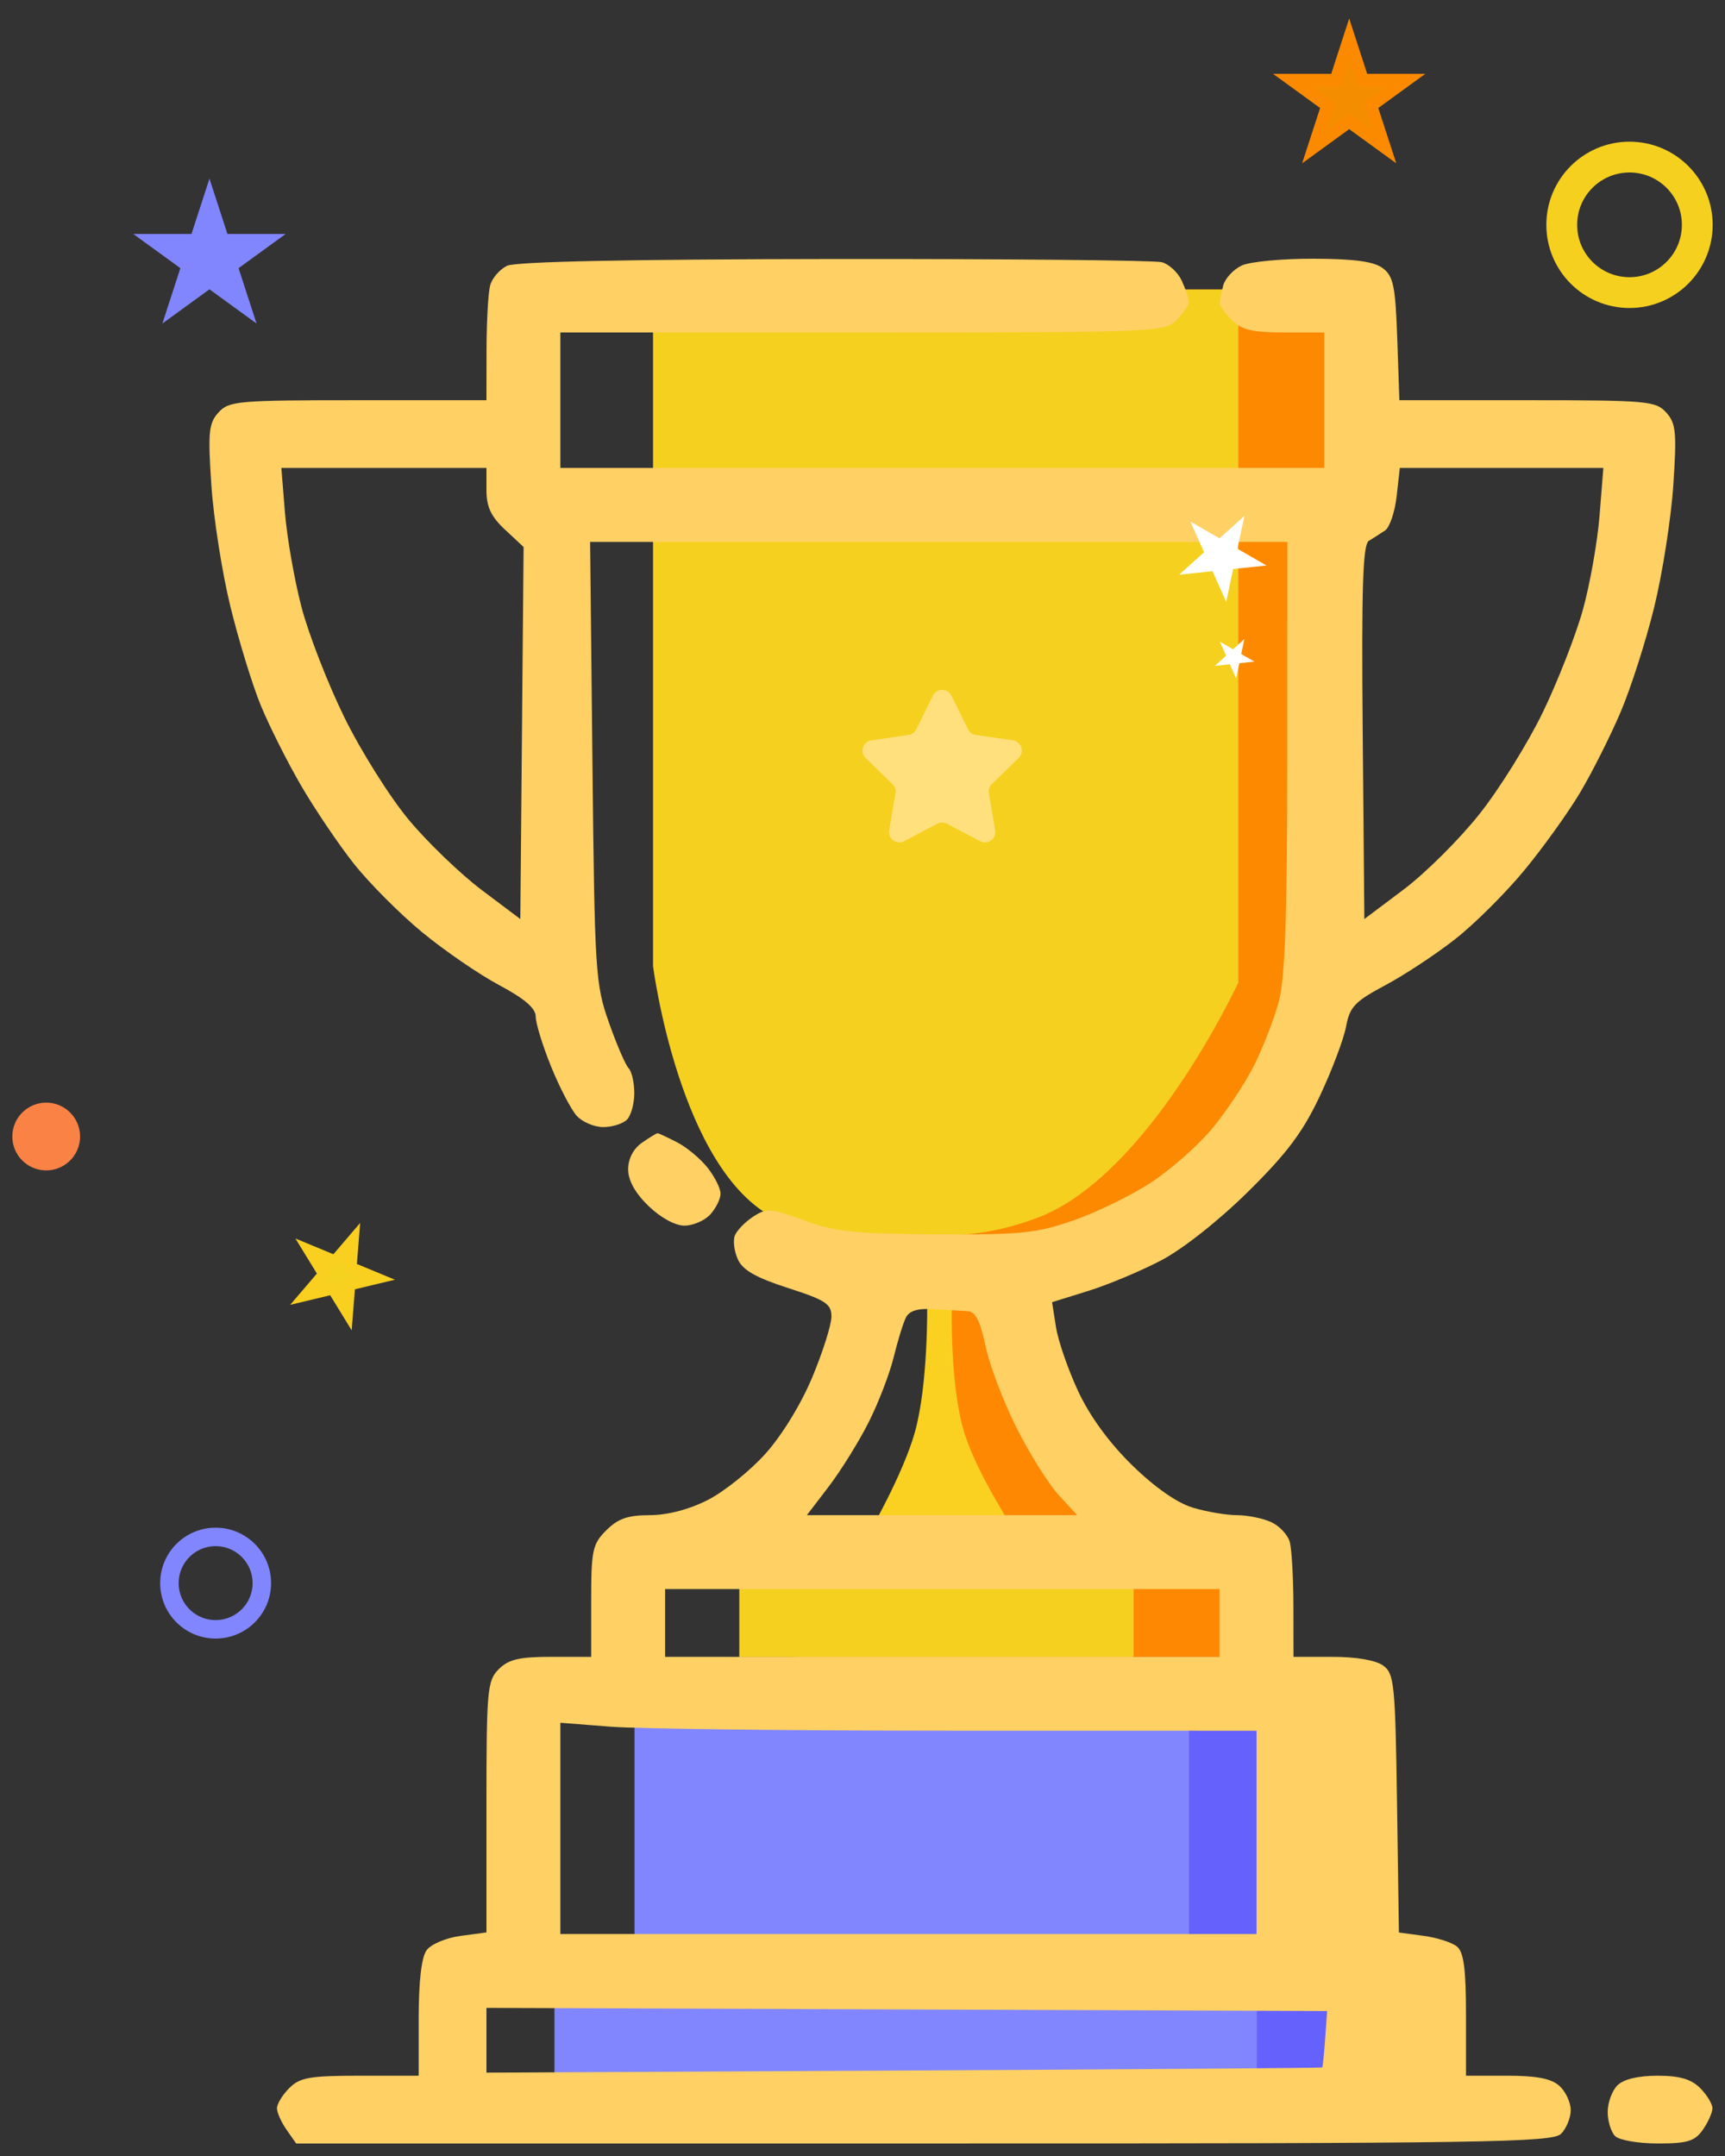 <svg width="280" height="350" viewBox="0 0 280 350" fill="none" xmlns="http://www.w3.org/2000/svg">
<rect x="0" y="0" width="280" height="350" fill="#333333" stroke="none"/>
<path d="M120 76V53V47H218.5V76V159.5C218.5 159.5 203.404 191.291 184.5 198C177.057 200.641 172.395 200.806 164.5 201C155.057 201.232 148.998 202.123 140.5 198C124.394 190.185 120 157 120 157V76Z" fill="#FC8900"/>
<path d="M106 75.954V52.991V47H201V75.954V159.5C201 159.5 186.44 191.064 168.208 197.763C161.03 200.4 156.534 200.564 148.919 200.758C139.812 200.989 133.968 201.879 125.772 197.763C110.238 189.96 106 156.827 106 156.827V75.954Z" fill="#F5D01F"/>
<path d="M152.562 230.5C155.901 222.753 153.5 209 153.5 209L161.812 210C161.812 210 161.273 222.807 164.896 230.5C168.16 237.432 178 247 178 247L144 248.5C144 248.5 149.625 237.317 152.562 230.5Z" fill="#FF8802"/>
<path d="M148.5 232.5C150.665 224.753 150.5 212 150.5 212H154.5C154.5 212 154.15 224.807 156.5 232.5C158.617 239.432 165 249 165 249H141C141 249 146.595 239.317 148.5 232.5Z" fill="#FAD121"/>
<path d="M204 50H223" stroke="black" stroke-linecap="round" stroke-linejoin="round"/>
<path d="M116 317V278L213.5 275V317H116Z" fill="#6561FC"/>
<path d="M103 317V278L193 275V317H103Z" fill="#8186FE"/>
<path d="M105 338V323.143L219 322V338H105Z" fill="#6561FC"/>
<path d="M90 338V323.143L204 322V338H90Z" fill="#8186FE"/>
<path d="M129 269V254.143L201 253V269H129Z" fill="#FF8802"/>
<path d="M120 269V254.143L184 253V269H120Z" fill="#F5D01F"/>
<path fill-rule="evenodd" clip-rule="evenodd" d="M82.296 43.151C81.106 43.725 79.875 45.157 79.559 46.333C79.244 47.508 78.98 52.181 78.973 56.718L78.959 64.969H58.114C38.556 64.969 37.158 65.091 35.463 66.963C33.878 68.716 33.737 70.148 34.304 78.713C34.659 84.079 36.052 92.969 37.4 98.469C38.747 103.968 40.957 111.168 42.311 114.468C43.664 117.768 46.6 123.618 48.835 127.468C51.069 131.318 54.933 137.043 57.421 140.19C59.909 143.337 64.905 148.354 68.524 151.339C72.143 154.324 77.771 158.188 81.032 159.926C85.179 162.137 86.959 163.674 86.959 165.047C86.959 166.125 88.084 169.775 89.458 173.158C90.833 176.541 92.702 180.132 93.613 181.138C94.524 182.145 96.459 182.968 97.914 182.968C99.369 182.968 101.099 182.428 101.759 181.768C102.419 181.108 102.959 179.173 102.959 177.468C102.959 175.763 102.544 173.941 102.038 173.418C101.531 172.896 100.087 169.543 98.829 165.968C96.643 159.756 96.526 157.887 96.164 123.718L95.786 87.969H152.372H208.959L208.947 122.718C208.938 148.761 208.596 158.744 207.58 162.559C206.834 165.359 205.023 170.041 203.555 172.964C202.087 175.886 198.993 180.538 196.68 183.301C194.366 186.065 189.856 190.017 186.657 192.085C183.457 194.153 177.829 196.885 174.149 198.156C168.218 200.206 165.7 200.458 151.959 200.379C138.697 200.303 135.604 199.977 130.54 198.125C125.087 196.13 124.433 196.082 122.236 197.522C120.925 198.381 119.592 199.762 119.274 200.59C118.956 201.418 119.18 203.158 119.772 204.456C120.562 206.19 122.72 207.42 127.903 209.089C134.023 211.06 134.959 211.676 134.959 213.734C134.959 215.039 133.569 219.447 131.869 223.529C130.034 227.937 126.93 233.009 124.227 236.015C121.723 238.8 117.503 242.179 114.85 243.523C111.822 245.058 108.321 245.968 105.447 245.968C101.919 245.968 100.305 246.531 98.414 248.423C96.169 250.667 95.959 251.652 95.959 259.923V268.968H89.459C84.292 268.968 82.549 269.378 80.959 270.968C79.09 272.837 78.959 274.301 78.959 293.336V313.705L74.744 314.27C72.414 314.582 69.954 315.621 69.244 316.593C68.415 317.726 67.959 321.655 67.959 327.659V336.968H58.459C50.292 336.968 48.678 337.249 46.959 338.968C45.859 340.068 44.959 341.543 44.959 342.245C44.959 342.948 45.66 344.523 46.516 345.745L48.072 347.968H149.944C241.222 347.968 251.98 347.805 253.388 346.397C254.252 345.532 254.959 343.802 254.959 342.552C254.959 341.301 254.136 339.533 253.13 338.623C251.813 337.431 249.435 336.968 244.63 336.968H237.959V327.09C237.959 319.648 237.599 316.914 236.498 316.001C235.695 315.334 233.245 314.548 231.053 314.254L227.069 313.719L226.764 292.761C226.482 273.365 226.314 271.698 224.518 270.386C223.328 269.517 220.134 268.968 216.268 268.968H209.959L209.945 260.718C209.938 256.18 209.675 251.51 209.361 250.34C209.046 249.169 207.681 247.707 206.327 247.09C204.973 246.473 202.476 245.968 200.778 245.968C199.08 245.968 195.863 245.42 193.629 244.751C191.047 243.977 187.448 241.461 183.755 237.848C180.02 234.192 176.89 229.896 174.99 225.815C173.366 222.324 171.751 217.651 171.404 215.43L170.771 211.392L176.615 209.576C179.829 208.577 185.159 206.346 188.459 204.618C191.978 202.776 197.814 198.166 202.571 193.472C208.893 187.234 211.467 183.804 214.237 177.923C216.192 173.773 218.104 168.71 218.487 166.672C219.092 163.443 219.909 162.579 224.838 159.952C227.949 158.294 233.061 154.922 236.198 152.46C239.336 149.998 244.389 144.969 247.427 141.285C250.466 137.601 254.54 131.923 256.481 128.664C258.421 125.406 261.379 119.529 263.053 115.604C264.728 111.679 267.193 103.968 268.533 98.469C269.872 92.969 271.259 84.079 271.614 78.713C272.181 70.148 272.04 68.716 270.455 66.963C268.761 65.093 267.362 64.969 247.898 64.969H227.146L226.803 55.01C226.508 46.459 226.176 44.839 224.459 43.541C223.021 42.456 219.873 42.023 213.256 42.001C208.194 41.983 202.945 42.474 201.591 43.09C200.237 43.708 198.872 45.169 198.557 46.34C198.243 47.511 197.98 48.806 197.973 49.218C197.965 49.63 198.859 50.868 199.959 51.968C201.549 53.559 203.292 53.968 208.459 53.968H214.959V64.969V75.969H152.959H90.959V64.969V53.968H139.959C187.626 53.968 189.013 53.914 190.959 51.968C192.059 50.868 192.959 49.539 192.959 49.016C192.959 48.492 192.454 46.955 191.837 45.6C191.22 44.246 189.758 42.882 188.587 42.566C187.417 42.252 163.509 42.02 135.459 42.05C102.106 42.086 83.71 42.465 82.296 43.151ZM78.959 79.567C78.959 82.281 79.701 83.859 81.974 85.983L84.989 88.799L84.724 118.997L84.459 149.196L78.223 144.508C74.794 141.93 69.474 136.816 66.402 133.144C63.329 129.472 58.606 121.968 55.905 116.468C53.204 110.968 50.059 102.868 48.916 98.469C47.773 94.069 46.575 87.207 46.254 83.219L45.67 75.969H62.315H78.959V79.567ZM259.636 83.719C259.295 87.981 258.081 94.844 256.938 98.969C255.795 103.093 252.869 110.587 250.434 115.621C248 120.656 243.359 128.109 240.121 132.183C236.883 136.258 231.359 141.753 227.846 144.394L221.459 149.196L221.194 118.88C220.988 95.279 221.209 88.394 222.194 87.796C222.89 87.371 224.071 86.618 224.818 86.121C225.565 85.624 226.411 83.135 226.698 80.593L227.219 75.969H243.737H260.255L259.636 83.719ZM104.182 185.525C102.802 186.491 101.959 188.123 101.959 189.829C101.959 191.623 103.102 193.684 105.257 195.772C107.212 197.667 109.591 198.968 111.102 198.968C112.503 198.968 114.394 198.145 115.304 197.139C116.214 196.133 116.959 194.619 116.959 193.774C116.959 192.929 116.019 191.043 114.871 189.583C113.722 188.123 111.494 186.262 109.92 185.448C108.346 184.634 106.911 183.968 106.731 183.968C106.551 183.968 105.404 184.669 104.182 185.525ZM157.138 212.864C158.344 212.939 159.142 214.53 159.968 218.512C160.601 221.561 162.862 227.524 164.992 231.762C167.121 236 170.21 240.93 171.855 242.718L174.846 245.968H152.909H130.972L134.537 241.298C136.498 238.729 139.401 234.055 140.988 230.911C142.575 227.768 144.407 223.007 145.06 220.332C145.713 217.657 146.61 214.752 147.053 213.877C147.614 212.77 149.014 212.358 151.659 212.523C153.749 212.653 156.215 212.806 157.138 212.864ZM197.959 263.468V268.968H152.959H107.959V263.468V257.968H152.959H197.959V263.468ZM155.709 280.962L203.959 280.968V297.468V313.968H147.459H90.959V296.82V279.672L99.209 280.314C103.747 280.667 129.171 280.959 155.709 280.962ZM215.099 330.968C214.922 333.443 214.706 335.538 214.618 335.624C214.531 335.709 183.971 335.934 146.709 336.124L78.959 336.468V331.211V325.954L147.189 326.211L215.42 326.468L215.099 330.968ZM262.53 338.539C261.666 339.404 260.959 341.339 260.959 342.839C260.959 344.34 261.499 346.108 262.159 346.768C262.819 347.428 265.943 347.968 269.102 347.968C273.904 347.968 275.101 347.603 276.402 345.745C277.258 344.523 277.959 342.948 277.959 342.245C277.959 341.543 277.059 340.068 275.959 338.968C274.5 337.509 272.626 336.968 269.03 336.968C265.883 336.968 263.534 337.536 262.53 338.539Z" fill="#FFD064"/>
<path d="M219 6.236L220.968 12.292L221.192 12.983H221.919H228.286L223.135 16.725L222.547 17.152L222.771 17.843L224.739 23.899L219.588 20.157L219 19.73L218.412 20.157L213.261 23.899L215.229 17.843L215.453 17.152L214.865 16.725L209.714 12.983H216.081H216.808L217.032 12.292L219 6.236Z" fill="#F58D01" stroke="#FC8A01" stroke-width="2"/>
<path d="M200.377 86.552L199.884 88.872L199.733 89.583L200.362 89.946L202.416 91.132L200.058 91.38L199.335 91.456L199.184 92.166L198.691 94.486L197.726 92.319L197.431 91.656L196.708 91.732L194.35 91.98L196.112 90.393L196.652 89.907L196.357 89.243L195.392 87.076L197.446 88.262L198.075 88.625L198.615 88.139L200.377 86.552Z" fill="white" stroke="white" stroke-width="2"/>
<path d="M200.377 106.552L200.351 106.679L200.462 106.743L200.334 106.757L200.307 106.883L200.255 106.765L200.126 106.779L200.222 106.692L200.17 106.574L200.282 106.639L200.377 106.552Z" fill="white" stroke="white" stroke-width="2"/>
<path d="M57.218 201.522L56.935 205.112L56.878 205.836L57.549 206.114L60.876 207.492L57.374 208.333L56.668 208.502L56.611 209.226L56.328 212.816L54.447 209.746L54.067 209.126L53.361 209.296L49.859 210.136L52.198 207.398L52.67 206.846L52.291 206.226L50.41 203.156L53.736 204.534L54.407 204.812L54.879 204.26L57.218 201.522Z" fill="#F5D21E" stroke="#F9CF20" stroke-width="2"/>
<path d="M34 29L36.919 37.983H46.364L38.722 43.534L41.641 52.517L34 46.966L26.359 52.517L29.277 43.534L21.636 37.983H31.081L34 29Z" fill="#8186FE"/>
<circle cx="264.5" cy="36.5" r="11" stroke="#F5D01F" stroke-width="5"/>
<circle cx="35" cy="257" r="7.5" stroke="#8186FE" stroke-width="3"/>
<circle cx="7.5" cy="184.5" r="5.5" fill="#FA8245"/>
<path d="M154.433 112.937L157.126 118.393C157.371 118.889 157.844 119.233 158.392 119.312L164.414 120.187C165.792 120.388 166.342 122.081 165.345 123.053L160.987 127.301C160.591 127.687 160.411 128.244 160.504 128.788L161.533 134.786C161.769 136.159 160.328 137.205 159.095 136.557L153.709 133.726C153.22 133.468 152.635 133.468 152.145 133.726L146.759 136.557C145.526 137.205 144.086 136.159 144.321 134.786L145.35 128.788C145.444 128.243 145.263 127.687 144.867 127.301L140.509 123.053C139.512 122.081 140.062 120.388 141.44 120.187L147.462 119.312C148.01 119.233 148.483 118.889 148.728 118.393L151.421 112.937C152.036 111.688 153.817 111.688 154.433 112.937V112.937Z" fill="#FFE07D"/>
</svg>
